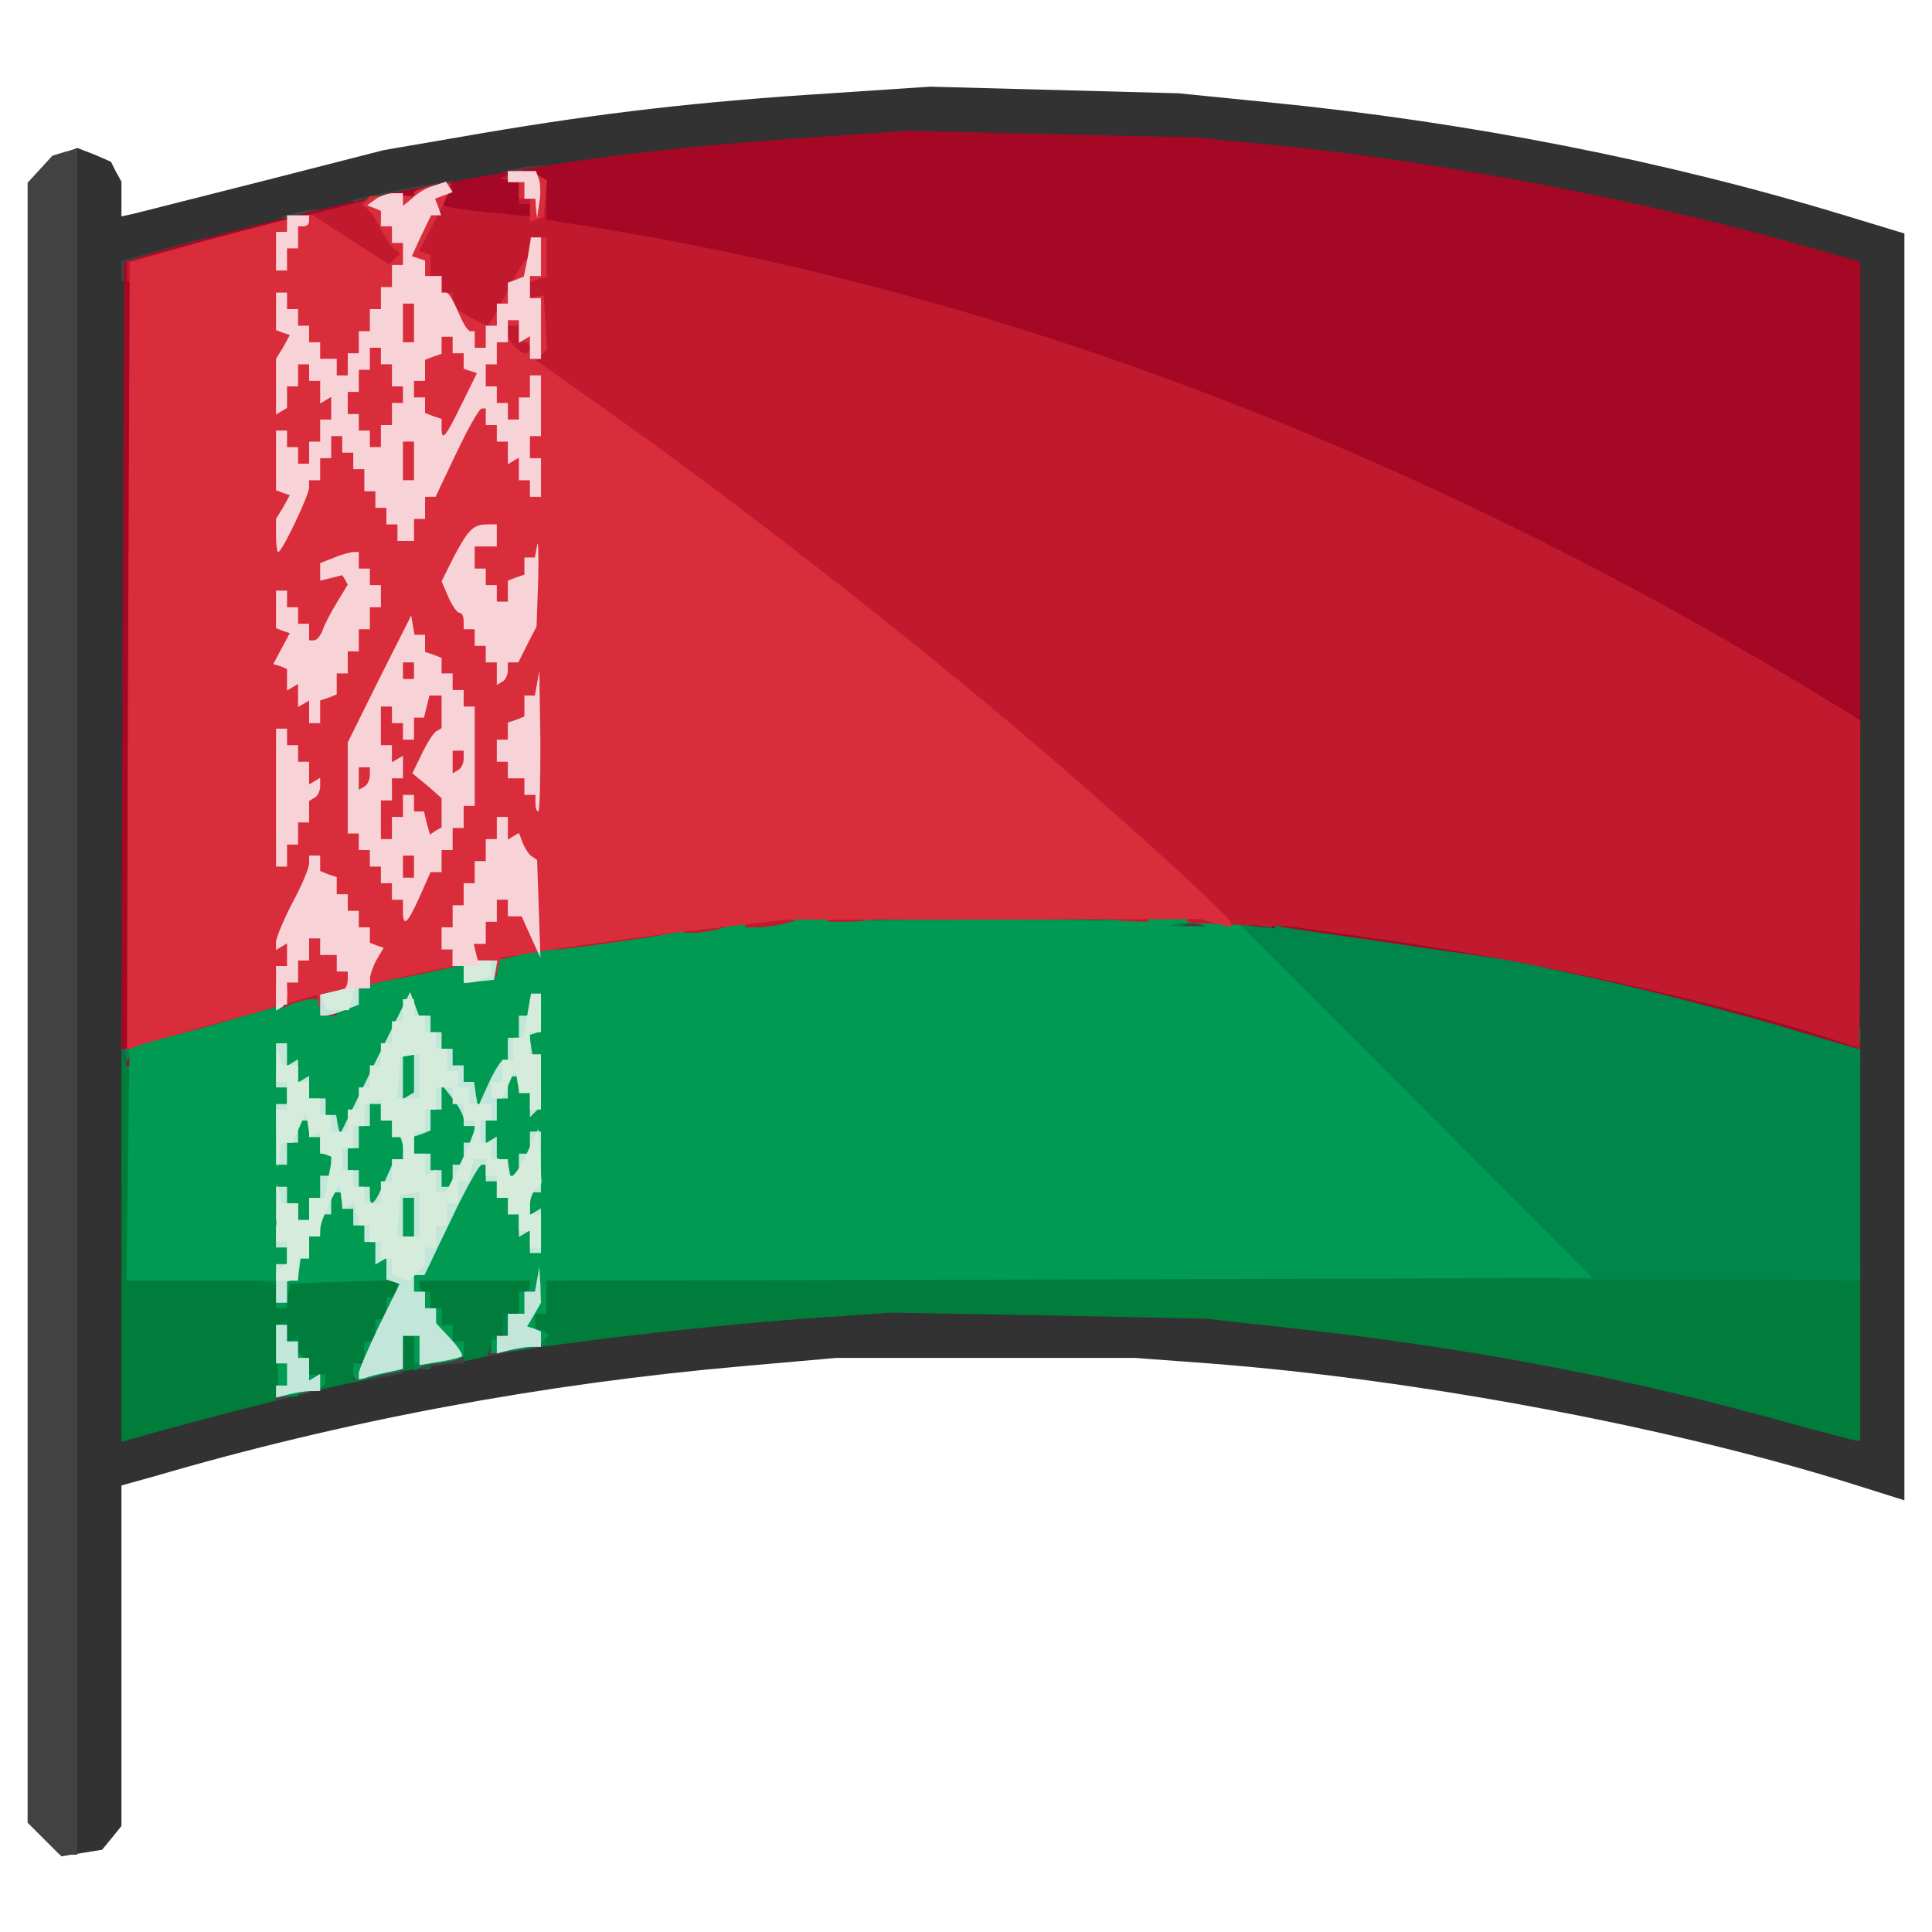 <?xml version="1.0" encoding="utf-8"?>
<!DOCTYPE svg PUBLIC "-//W3C//DTD SVG 1.0//EN" "http://www.w3.org/TR/2001/REC-SVG-20010904/DTD/svg10.dtd">
<svg version="1.0" xmlns="http://www.w3.org/2000/svg" width="32px" height="32px" viewBox="0 0 350 350" preserveAspectRatio="xMidYMid meet">
 <g fill="#323232">
  <path d="M11 182.1 l0 -154.2 1.5 -0.5 1.5 -0.6 3.1 1.2 3 1.3 0.9 1.8 1 1.8 0 3.2 0 3.1 2.3 -0.5 c1.2 -0.3 11.9 -3 23.7 -6 l21.5 -5.5 18 -3.1 c21.9 -3.7 39.2 -5.7 63 -7.2 l18 -1.2 22.5 0.6 22.5 0.6 16 1.6 c36.6 3.6 72.2 10.6 105.3 20.7 l10.2 3.1 0 114.7 0 114.8 -9.2 -2.9 c-32.7 -10.3 -78.8 -19 -116.7 -21.9 l-13.5 -1 -27 0 -27.1 0 -17 1.5 c-36.4 3.2 -72.3 9.9 -106.7 20 l-5.8 1.6 0 30.9 0 30.8 -1.7 2.1 -1.8 2.2 -3.7 0.6 -3.8 0.6 0 -154.2z m323 -28.4 l0 -103.3 -13.2 -3.7 c-28.4 -7.9 -62.6 -14.3 -91.8 -17.2 l-15.5 -1.6 -22.5 -0.6 -22.5 -0.6 -18.5 1.2 -18.5 1.2 -18.5 2.4 c-31.3 4.1 -51.7 8.4 -86.2 18.2 l-1.8 0.5 0 102.9 0 102.9 0.8 0 c0.4 0 7.7 -1.8 16.2 -4 33.4 -8.5 64.7 -13.6 100.5 -16.1 l17 -1.2 31 0.6 31 0.5 14.5 1.7 c31.2 3.4 64 9.6 87.5 16.4 5.5 1.6 10.1 2.9 10.3 3 0.1 0 0.2 -46.4 0.2 -103.2z"/>
 </g>
 <g fill="#007d3a">
  <path d="M22 224.6 l0 -36.6 2 0 2 0 0 20.5 0 20.5 155.5 0 155.5 0 0 16 0 16 -0.6 0 c-0.3 0 -7.2 -1.8 -15.2 -4 -28.2 -7.8 -56.2 -13 -88.2 -16.5 l-14.5 -1.6 -28.5 -0.6 -28.5 -0.5 -16 1.1 c-18.9 1.4 -47.3 4.7 -56.7 6.7 l-6.7 1.4 -1.5 -0.6 -1.5 -0.6 -0.4 -1.6 -0.5 -1.7 -0.1 2.8 -0.1 2.7 -1.7 0 c-1 0 -2.8 0.3 -4 0.6 l-2.1 0.6 -0.5 -1.9 -0.5 -1.8 -0.1 2 -0.1 2 -6.3 1.2 c-5 1 -26.7 6.5 -38.9 10 l-1.8 0.5 0 -36.6z"/>
  <path d="M325.5 190.9 c-19.7 -6.3 -58.5 -14.6 -83.7 -17.7 l-13.8 -1.7 0 -3.2 0 -3.3 2.9 0 c8.5 0 43.1 5.4 64.1 10.1 12.1 2.6 18.4 4.3 36.8 9.5 l5.2 1.5 0 3.5 0 3.4 -2.7 -0.1 c-1.6 0 -5.5 -0.9 -8.8 -2z"/>
  <path d="M29 187.5 l0 -3.5 3.5 0 3.5 0 0 -1 0 -1 3.5 0 3.5 0 0 3.5 0 3.5 -3.5 0 -3.5 0 0 1 0 1 -3.5 0 -3.5 0 0 -3.5z"/>
  <path d="M51 181.5 l0 -3.5 3.5 0 3.5 0 0 3.5 0 3.5 -3.5 0 -3.5 0 0 -3.5z"/>
  <path d="M64 178.5 l0 -3.5 3.5 0 3.5 0 0 3.5 0 3.5 -3.5 0 -3.5 0 0 -3.5z"/>
  <path d="M73 176.5 l0 -3.5 3.5 0 3.5 0 0 3.5 0 3.5 -3.5 0 -3.5 0 0 -3.5z"/>
  <path d="M102 171.5 l0 -3.5 3.5 0 3.5 0 0 3.5 0 3.5 -3.5 0 -3.5 0 0 -3.5z"/>
  <path d="M110 170.5 l0 -3.5 3.5 0 3.5 0 0 3.5 0 3.5 -3.5 0 -3.5 0 0 -3.5z"/>
  <path d="M118 169.5 l0 -3.5 3.5 0 3.5 0 0 3.5 0 3.5 -3.5 0 -3.5 0 0 -3.5z"/>
  <path d="M127 168.5 l0 -3.5 4 0 4 0 0 3.5 0 3.5 -4 0 -4 0 0 -3.5z"/>
  <path d="M139 167.5 l0 -3.5 4 0 4 0 0 3.5 0 3.5 -4 0 -4 0 0 -3.5z"/>
  <path d="M211 167.5 l0 -3.5 4 0 4 0 0 3.5 0 3.5 -4 0 -4 0 0 -3.5z"/>
  <path d="M157 166.5 l0 -3.5 5.5 0 5.5 0 0 3.5 0 3.5 -5.5 0 -5.5 0 0 -3.5z"/>
  <path d="M191 166.5 l0 -3.5 5 0 5 0 0 3.5 0 3.5 -5 0 -5 0 0 -3.5z"/>
 </g>
 <g fill="#424242">
  <path d="M7.9 333.1 l-2.9 -2.9 0 -148.6 0 -148.5 2.3 -2.5 2.2 -2.4 2.3 -0.7 2.2 -0.6 0 154.5 0 154.6 -1.6 0 -1.6 0 -2.9 -2.9z"/>
  <path d="M50.2 251.7 l0.3 -2.2 3.8 -0.3 3.7 -0.3 0 1.4 0 1.5 -4.1 1 -4 1 0.3 -2.1z"/>
  <path d="M64 248.6 l0 -1.4 3.1 -1.1 c1.8 -0.6 3.8 -1.1 4.5 -1.1 l1.4 0 0 1.9 0 1.9 -3.1 0.6 c-1.7 0.3 -3.8 0.6 -4.5 0.6 l-1.4 0 0 -1.4z"/>
  <path d="M75 246.3 l0 -2 3.1 -0.7 c1.7 -0.3 3.8 -0.6 4.5 -0.6 l1.4 0 0 2 0 2 -1.4 0 c-0.7 0 -2.8 0.3 -4.5 0.6 l-3.1 0.7 0 -2z"/>
  <path d="M88.8 244.1 c0.8 -2.4 2.3 -3.1 6.5 -3.1 l3.7 0 0 1.5 0 1.4 -3.7 0.6 c-2.1 0.3 -4.6 0.8 -5.5 0.9 l-1.7 0.4 0.7 -1.7z"/>
  <path d="M22.6 191.8 c-0.3 -1.3 -0.6 -3.1 -0.6 -4 l0 -1.8 3.5 0 3.5 0 0 3.4 0 3.4 -2.2 0.6 c-3.4 0.9 -3.5 0.8 -4.2 -1.6z"/>
  <path d="M325 190 l0 -1 -3.5 0 -3.5 0 0 -1 0 -1 -3.5 0 -3.5 0 0 -3.5 0 -3.5 3.5 0 3.5 0 0 1 0 1 3.5 0 3.5 0 0 1 0 1 3.5 0 3.5 0 0 1.9 0 1.9 -1.2 0.5 -1.3 0.5 1.3 0.1 1.2 0.1 0 1 0 1 -3.5 0 -3.5 0 0 -1z"/>
  <path d="M32.2 186.5 l-0.1 -3.5 3.4 0 3.5 0 0 3.5 0 3.5 -3.3 0 -3.4 0 -0.1 -3.5z"/>
  <path d="M43 183.5 l0 -3.5 3.5 0 3.5 0 0 3.5 0 3.5 -3.5 0 -3.5 0 0 -3.5z"/>
  <path d="M293.3 182.3 l-2.3 -0.4 0 -3.5 0 -3.4 2.4 0 c1.3 0 3.7 0.3 5.4 0.6 l3.1 0.6 -0.1 3.4 -0.1 3.4 -3.1 -0.1 c-1.7 -0.1 -4.1 -0.4 -5.3 -0.6z"/>
  <path d="M68 177.5 l0 -3.5 3.5 0 3.5 0 0 3.5 0 3.5 -3.5 0 -3.5 0 0 -3.5z"/>
  <path d="M274.3 178.2 l-8.3 -1.6 0 -3.3 0 -3.3 2.2 0 c1.2 0 6.4 0.7 11.5 1.7 l9.2 1.6 -0.1 3.4 -0.1 3.3 -3.1 -0.1 c-1.7 -0.1 -6.8 -0.9 -11.3 -1.7z"/>
  <path d="M89 173.5 l0 -3.5 3.5 0 3.5 0 0 3.5 0 3.5 -3.5 0 -3.5 0 0 -3.5z"/>
  <path d="M247.3 173.7 l-7.3 -1 0 -1.3 0 -1.3 1.8 -0.4 1.7 -0.5 -1.7 -0.1 -1.8 -0.1 0 -1.5 0 -1.5 1.6 0 c0.9 0 5.7 0.5 10.5 1.2 l8.9 1.2 0 3.3 0 3.3 -3.2 -0.1 c-1.8 -0.1 -6.6 -0.6 -10.5 -1.2z"/>
  <path d="M109 170.5 l0 -3.5 3.5 0 3.5 0 0 3.5 0 3.5 -3.5 0 -3.5 0 0 -3.5z"/>
  <path d="M117 169.5 l0 -3.5 3.5 0 3.5 0 0 3.5 0 3.5 -3.5 0 -3.5 0 0 -3.5z"/>
  <path d="M126 168.5 l0 -3.5 3.5 0 3.5 0 0 3.5 0 3.5 -3.5 0 -3.5 0 0 -3.5z"/>
  <path d="M231 170.6 l0 -1.5 1.8 -0.4 1.7 -0.5 -1.7 -0.1 -1.8 -0.1 0 -1.5 0 -1.5 3.5 0 3.5 0 0 3.5 0 3.5 -3.5 0 -3.5 0 0 -1.4z"/>
  <path d="M138 167.5 l0 -3.5 3.5 0 3.5 0 0 3.5 0 3.5 -3.5 0 -3.5 0 0 -3.5z"/>
  <path d="M213 167.5 l0 -3.5 7.5 0 7.5 0 0 3.5 0 3.5 -7.5 0 -7.5 0 0 -3.5z"/>
  <path d="M155 166.5 l0 -3.5 4 0 4 0 0 1.4 0 1.5 -1.7 0.4 -1.8 0.5 1.8 0.1 1.7 0.1 0 1.5 0 1.5 -4 0 -4 0 0 -3.5z"/>
  <path d="M195 168.6 l0 -1.5 1.8 -0.4 1.7 -0.5 -1.7 -0.1 -1.8 -0.1 0 -1.5 0 -1.5 4.5 0 4.5 0 0 3.5 0 3.5 -4.5 0 -4.5 0 0 -1.4z"/>
  <path d="M22 49.2 l0 -1.9 7.4 -2.1 c4.1 -1.2 7.9 -2.2 8.5 -2.2 l1.1 0 0 2 0 2 -3.5 0 -3.5 0 0 1 0 1 -3 0 -3 0 0 1 0 1 -2 0 -2 0 0 -1.8z"/>
  <path d="M51 40.6 l0 -1.4 2.3 -0.6 c1.2 -0.3 3 -0.6 4 -0.6 l1.7 0 0 2 0 2 -4 0 -4 0 0 -1.4z"/>
  <path d="M64 37.6 l0 -1.4 5 -1.1 c2.7 -0.6 6.8 -1.4 9 -1.7 l4 -0.7 0 1.9 0 1.9 -6.5 1.3 c-3.5 0.6 -7.6 1.2 -9 1.2 l-2.5 0 0 -1.4z"/>
  <path d="M91 32.6 l0 -1.4 2.3 -0.6 c1.2 -0.3 3.2 -0.6 4.5 -0.6 l2.2 0 0 2 0 2 -4.5 0 -4.5 0 0 -1.4z"/>
 </g>
 <g fill="#00854a">
  <path d="M50.3 250 l0.2 -3 1.8 0 1.7 0 0 3 0 3 -2 0 -1.9 0 0.2 -3z"/>
  <path d="M68 247.2 l0 -2 2.6 -0.5 2.5 -0.4 -0.3 2.1 -0.3 2.1 -2.2 0.3 -2.3 0.3 0 -1.9z"/>
  <path d="M75 246.1 l0 -2.1 2.5 0 2.5 0 0 1.5 0 1.5 -0.9 0 c-0.5 0 -1.6 0.3 -2.5 0.6 l-1.6 0.6 0 -2.1z"/>
  <path d="M50 243.1 l0 -3 1 -0.6 1 -0.6 0 2.1 0 2.1 1 -0.6 1 -0.6 0 2 0 2.1 -2 0 -2 0 0 -2.9z"/>
  <path d="M89 243.5 l0 -1.5 1 0 1 0 0 -2 0 -2 1.4 0 1.5 0 0.4 -1.7 0.5 -1.8 0.1 2.7 0.1 2.7 2 0.6 2 0.6 0 1.3 0 1.3 -3.7 0.7 c-2.1 0.3 -4.4 0.6 -5 0.6 l-1.3 0 0 -1.5z"/>
  <path d="M50 234.9 l0 -2.1 -2 -0.5 -2 -0.5 0 -1.4 0 -1.4 5.5 0 5.5 0 0 1.4 0 1.4 -2.5 0.6 -2.5 0.6 0 2 0 2 -1 0 -1 0 0 -2.1z"/>
  <path d="M252.3 201.3 l-30.3 -30.5 0 -2.9 0 -2.9 4.5 0 c6.3 0 32.5 3.5 49 6.5 16.8 3.1 30.5 6.3 48.3 11.2 l13.2 3.7 0 22.8 0 22.8 -27.2 -0.1 -27.3 -0.1 -30.2 -30.5z"/>
  <path d="M22.6 190.8 l-0.6 -3.2 0.9 -0.9 0.9 -0.9 4.6 -0.5 4.6 -0.6 0 -0.8 0 -0.9 3.4 0 3.4 0 0.4 -1 0.3 -1 5.3 -0.7 5.2 -0.6 0 3.5 0 3.6 -3.1 0.6 c-1.7 0.3 -4.2 0.6 -5.5 0.6 l-2.4 0 0 1 0 1 -3.5 0 -3.5 0 0 0.8 0 0.9 -3.9 1.1 c-2.1 0.7 -4.3 1.2 -4.8 1.2 l-1 0 -0.7 -3.2z"/>
  <path d="M69 177.7 l0 -3.3 5.8 -1.2 c3.2 -0.7 6.8 -1.2 8 -1.2 l2.2 0 0 3.4 0 3.3 -5.7 1.2 c-3.1 0.6 -6.7 1.1 -8 1.1 l-2.3 0 0 -3.3z"/>
  <path d="M90 173.7 l0 -3.4 8.3 -1.1 c4.5 -0.7 9 -1.2 10 -1.2 l1.7 0 0 3.3 0 3.4 -8.2 1.1 c-4.6 0.7 -9.1 1.2 -10 1.2 l-1.8 0 0 -3.3z"/>
  <path d="M111 170.5 l0 -3.5 3.5 0 3.5 0 0 3.5 0 3.5 -3.5 0 -3.5 0 0 -3.5z"/>
  <path d="M119 169.5 l0 -3.5 3.5 0 3.5 0 0 3.5 0 3.5 -3.5 0 -3.5 0 0 -3.5z"/>
  <path d="M129 170.6 l0 -1.5 1.8 -0.4 1.7 -0.5 -1.7 -0.1 -1.8 -0.1 0 -1.5 0 -1.5 3.5 0 3.5 0 0 3.5 0 3.5 -3.5 0 -3.5 0 0 -1.4z"/>
  <path d="M141 169.6 l0 -1.5 1.8 -0.4 1.7 -0.5 -1.7 -0.1 -1.8 -0.1 0 -1.5 0 -1.5 4 0 4 0 0 3.5 0 3.5 -4 0 -4 0 0 -1.4z"/>
  <path d="M209 167.5 l0 -3.5 4 0 4 0 0 1.4 0 1.5 -1.7 0.4 -1.8 0.5 1.8 0.1 1.7 0.1 0 1.5 0 1.5 -4 0 -4 0 0 -3.5z"/>
  <path d="M162 168.6 l0 -1.5 1.8 -0.4 1.7 -0.5 -1.7 -0.1 -1.8 -0.1 0 -1.5 0 -1.5 7.5 0 7.5 0 0 3.5 0 3.5 -7.5 0 -7.5 0 0 -1.4z"/>
  <path d="M182 166.5 l0 -3.5 7.5 0 7.5 0 0 1.4 0 1.5 -1.7 0.4 -1.8 0.5 1.8 0.1 1.7 0.1 0 1.5 0 1.5 -7.5 0 -7.5 0 0 -3.5z"/>
 </g>
 <g fill="#a40824">
  <path d="M23.4 191.5 l0.5 -1.5 -0.9 0 -1 0 0.2 -71.2 0.3 -71.3 4 -1.3 c6.2 -2.1 38.6 -10.2 40.6 -10.2 l1.9 0 0 1.8 0 1.9 -5.7 1.2 c-3.2 0.6 -12.9 3.1 -21.5 5.4 l-15.8 4.1 -0.1 69.6 c-0.1 38.2 -0.1 70.3 0 71.3 l0.2 1.7 -1.6 0 -1.7 0 0.6 -1.5z"/>
  <path d="M320.9 185.4 c-8.1 -2.3 -21.8 -5.9 -30.5 -7.8 l-15.9 -3.5 -18 -2.6 c-9.9 -1.5 -19.5 -2.8 -21.2 -3.1 l-3.3 -0.5 0 -1.4 0 -1.5 3.3 0 c4.9 0 35.7 4.6 49.7 7.5 11.3 2.3 35.6 8.4 47 11.7 l4.5 1.4 0.3 2.2 0.3 2.2 -0.8 -0.1 c-0.4 -0.1 -7.4 -2.1 -15.4 -4.5z"/>
  <path d="M222 167.5 l0 -3.5 4.5 0 4.5 0 0 2.1 0 2.1 -3.5 -0.4 -3.4 -0.4 1.6 1.8 1.6 1.8 -2.6 0 -2.7 0 0 -3.5z"/>
  <path d="M327.5 129.6 c-23.4 -15.4 -65.8 -36.9 -98.6 -50.2 -46.1 -18.6 -101.9 -33.5 -140.4 -37.5 l-9 -1 -1.7 -0.9 -1.8 -1 -3 0 -3 0 0 -2 c0 -1.1 0.2 -2 0.4 -2 0.3 0 5.1 -0.9 10.8 -1.9 23.9 -4.5 40.6 -6.5 65.8 -8.2 l17.5 -1.2 26 0.6 26 0.6 15.5 1.5 c29.4 3 63.5 9.5 91.8 17.3 l13.2 3.7 0 42.8 0 42.8 -2.2 -0.1 -2.3 0 -5 -3.3z"/>
 </g>
 <g fill="#009a52">
  <path d="M50.3 248.6 l-0.1 -4.6 1.4 0 c1.8 0 4.4 2.4 4.4 3.9 l0 1.1 1.5 0 1.5 0 0 0.9 c0 1.3 -0.9 1.8 -5 2.6 l-3.5 0.6 -0.2 -4.5z"/>
  <path d="M64 248.5 l0 -1.5 1 0 1 0 0 -2 0 -2 1 0 1 0 0 -2 0 -2 1 0 1 0 0 -2 0 -2 1 0 1 0 0 -1.5 0 -1.6 -9.7 0.3 -9.8 0.3 -0.3 2.3 -0.3 2.2 -1 0 -0.9 0 0 -2.5 0 -2.5 -13.5 0 -13.6 0 0.3 -22.7 0.3 -22.8 14.5 -4.2 14.5 -4.2 4.8 0.2 4.7 0.2 0 -1.2 0 -1.1 4.8 -1 c2.6 -0.6 7.6 -1.6 11.2 -2.2 3.6 -0.7 9.4 -1.8 13 -2.5 3.6 -0.8 8.8 -1.6 11.5 -1.9 2.8 -0.3 10.9 -1.3 18 -2.1 l13 -1.5 23 -1 23 -0.9 24 1 24 1 1.5 1.5 1.5 1.4 -3.3 -0.6 -3.3 -0.7 32.3 32.4 32.3 32.4 -94.7 0.3 -94.8 0.2 0 3 0 3 -1 0 -1 0 0 1.4 0 1.4 1.3 0.5 1.2 0.5 -1 1 -1 1 -4.2 0.7 -4.3 0.7 0 -1.1 0 -1.2 1.5 -0.5 1.5 -0.6 0 -1.9 0 -1.9 1 0 1 0 0 -2 0 -2 1 0 c0.6 0 1 -0.4 1 -1 l0 -1 -10 0 -10 0 0 1 c0 0.6 0.5 1 1 1 l1 0 0 1.5 0 1.5 1 0 1 0 0 1.5 0 1.5 1 0 1 0 0 1.5 0 1.5 1 0 1 0 0 1.4 0 1.4 -1.6 0.6 c-0.9 0.3 -2.9 0.6 -4.5 0.6 l-2.9 0 0 -2.5 0 -2.5 -1 0 -1 0 -0.1 3.3 -0.2 3.2 -0.4 -2.7 -0.4 -2.8 -1 0 -0.9 0 0 2.9 0 2.9 -2.2 0.6 c-3.4 0.9 -3.8 0.8 -3.8 -0.9z m152.8 -81.2 c-1 -0.2 -2.6 -0.2 -3.5 0 l-1.8 0.5 3.5 0 3.5 0 -1.7 -0.5z m-46.5 -1 c-2.4 -0.2 -6.2 -0.2 -8.5 0 l-4.3 0.4 8.5 0 8.5 0 -4.2 -0.4z m27 0 c-2.4 -0.2 -6.2 -0.2 -8.5 0 l-4.3 0.4 8.5 0 8.5 0 -4.2 -0.4z"/>
 </g>
 <g fill="#c1192e">
  <path d="M330.5 187.8 c-20.1 -6.5 -54.5 -14.1 -81.5 -17.8 l-15.5 -2.2 -8 -0.2 c-4.4 -0.2 -8.5 -0.4 -9.2 -0.4 l-1.2 -0.2 -0.3 -1.3 c-0.6 -2.4 -32.6 -30.4 -58.8 -51.3 -15 -12 -36.6 -28.3 -51 -38.4 -5.8 -4.1 -10.7 -7.7 -11 -8 -0.3 -0.4 -1.3 -1 -2.3 -1.3 l-1.9 -0.7 -0.5 -2 -0.5 -2 -2 0 -2 0 -2.9 -1.7 -2.9 -1.7 0 -1.3 0 -1.3 -1 0 -1 0 0 -1.5 0 -1.5 -1 0 -1 0 0 -1.3 0 -1.3 -3.4 0.4 -3.5 0.4 -7 -4.3 -7.1 -4.4 0 -1.6 0 -1.5 7.3 -1.8 c3.9 -1 7.8 -2 8.5 -2.3 l1.2 -0.5 0 1.4 c0 0.7 0.7 2.1 1.4 3.1 l1.4 1.9 1.7 -3.6 1.7 -3.6 2.5 0 2.5 0 -1.1 1.4 -1.2 1.4 0.8 0.5 c0.4 0.3 4.1 0.8 8 1.2 l7.3 0.7 0 -1.1 0 -1.1 -1 0 -1 0 0 -1.9 0 -2 -1.8 -0.4 -1.7 -0.4 1.9 -0.8 2 -0.9 0.4 1.2 0.4 1.2 1.9 0 1.9 0 0 3.4 0 3.4 4.3 0.7 c76.8 11.8 154.4 41.3 229 87.1 l4.7 2.9 0 29.7 c0 16.4 -0.1 29.8 -0.2 29.7 -0.2 -0.1 -3 -1 -6.3 -2.1z"/>
  <path d="M25 187.1 l0 -1.9 2.3 -0.6 c1.2 -0.3 3.4 -0.6 5 -0.6 l2.7 0 0 -0.8 0 -0.8 4.5 -1.2 c2.5 -0.7 5.6 -1.2 7 -1.2 l2.5 0 0 1.3 0 1.4 -11.2 3.2 c-6.2 1.7 -11.6 3.1 -12 3.1 l-0.8 0 0 -1.9z"/>
  <path d="M58 182.5 l0 -1.5 -1.4 0 c-0.8 0 -2.6 0.4 -4 1 l-2.6 1 0 -2.4 0 -2.3 3.1 -0.7 c1.7 -0.3 4.2 -0.6 5.5 -0.6 l2.4 0 0 3.5 0 3.5 -1.5 0 -1.5 0 0 -1.5z"/>
  <path d="M67 176.3 l0 -2 6.4 -1.1 c3.5 -0.7 7.3 -1.2 8.5 -1.2 l2.1 0 0 1.4 0 1.4 -4.7 1 c-2.7 0.6 -6.5 1.4 -8.5 1.7 l-3.8 0.7 0 -1.9z"/>
  <path d="M88 173.5 l0 -3.5 3.5 0 3.5 0 0 1.4 0 1.4 -2.5 0.6 -2.5 0.6 0 1.5 0 1.5 -1 0 -1 0 0 -3.5z"/>
  <path d="M100 170.2 l0 -1.9 9.4 -1.1 c5.2 -0.7 10.4 -1.2 11.5 -1.2 l2.1 0 0 1.5 0 1.4 -3.2 0.5 c-6.5 1.1 -17.7 2.6 -18.7 2.6 l-1.1 0 0 -1.8z"/>
  <path d="M124 167 l0 -2 4 0 4 0 0 1.4 0 1.4 -2.2 0.6 c-1.3 0.3 -3.1 0.6 -4 0.6 l-1.8 0 0 -2z"/>
  <path d="M135 166 l0 -2 4.5 0 4.5 0 0 1.4 0 1.4 -2.2 0.6 c-1.3 0.3 -3.3 0.6 -4.5 0.6 l-2.3 0 0 -2z"/>
  <path d="M150 165 l0 -2 5.5 0 5.5 0 0 1.4 0 1.4 -2.2 0.6 c-1.3 0.3 -3.8 0.6 -5.5 0.6 l-3.3 0 0 -2z"/>
  <path d="M199.8 166.3 l-1.8 -0.4 0 -1.5 0 -1.4 5 0 5 0 0 2 0 2 -3.2 -0.1 c-1.8 -0.1 -4.1 -0.3 -5 -0.6z"/>
  <path d="M23 49.2 l0 -1.8 11.8 -3.2 c6.5 -1.8 12.3 -3.2 13 -3.2 l1.2 0 0 1.8 0 1.9 -5.1 1.1 c-2.8 0.7 -6.1 1.2 -7.5 1.2 l-2.4 0 0 1 0 1 -3.5 0 -3.5 0 0 1 0 1 -2 0 -2 0 0 -1.8z"/>
 </g>
 <g fill="#d92d3c">
  <path d="M23.2 118.9 l0.3 -71.4 13.5 -3.8 c7.4 -2 14.9 -4 16.5 -4.3 l3 -0.5 7 4.5 7 4.5 1 -1 1 -1 -1 -0.7 c-0.6 -0.4 -1.7 -2 -2.5 -3.7 -0.8 -1.6 -1.9 -3.3 -2.5 -3.7 l-0.9 -0.7 0.7 -0.8 0.8 -0.8 4 0 3.9 0 0 -0.6 c0 -0.7 6.1 -2.1 6.7 -1.6 0.2 0.2 -1 3.1 -2.7 6.3 l-3.1 5.9 1 0.3 1.1 0.4 0 1.9 0 1.9 1 0 1 0 0 1.5 0 1.5 1 0 1 0 0 1.3 0 1.3 2.9 1.7 c1.6 0.9 3.1 1.7 3.4 1.7 0.3 0 1.8 -2.6 3.3 -5.7 1.6 -3.2 3.2 -5.9 3.6 -6.1 0.4 -0.2 0.8 -1.2 0.8 -2.3 l0 -1.9 1.5 0 1.5 0 0 3.5 0 3.6 -1.5 0.5 -1.5 0.6 0 1.4 0 1.4 1.3 -0.3 1.2 -0.2 0.3 4.9 0.3 4.9 -1 1 -1 1 12.2 8.6 c24.3 17.2 54.7 40.9 77.7 60.5 17.2 14.7 36 31.8 36 32.8 l0 0.8 -2.7 -0.7 -2.8 -0.8 -37.5 0.1 -37.5 0 -14.5 1.7 c-8 0.9 -19.6 2.5 -25.9 3.4 l-11.4 1.8 -0.4 1.6 -0.5 1.7 -2.9 0.4 -2.9 0.5 0 -1.4 0 -1.3 -0.9 0 c-1.5 0 -14.4 2.8 -16.3 3.5 l-1.8 0.7 0 1.3 c0 1.6 -0.6 2 -4.2 2.9 l-2.7 0.6 -0.3 -1.9 -0.3 -1.9 -4.5 1.3 c-2.5 0.8 -9.5 2.7 -15.6 4.4 -6.1 1.7 -11.9 3.3 -12.8 3.7 l-1.6 0.6 0.2 -71.3z m36.8 47.5 c0 -0.3 -0.6 -1.2 -1.4 -1.9 l-1.4 -1.4 -0.5 1.9 -0.5 2 1.9 0 c1 0 1.9 -0.3 1.9 -0.6z m34 -7.4 c0 -0.5 -0.4 -1 -0.9 -1 l-1 0 -0.4 -1.7 -0.5 -1.8 -0.1 2.2 -0.1 2.1 -1.2 0.5 -1.3 0.5 2.8 0.1 2.7 0.1 0 -1z m-36 -38 l0 -2 -1.5 0 c-1.8 0 -1.9 0.6 -0.2 2.5 1.6 1.9 1.7 1.8 1.7 -0.5z m33.3 -8.8 c-0.8 -0.2 -1.7 -0.1 -2 0.1 l-0.5 0.6 1.3 1.4 1.4 1.5 0.6 -1.7 0.6 -1.6 -1.4 -0.3z m4.7 -49.2 c0 -0.5 -0.4 -1 -1 -1 l-1 0 0 -1.5 0 -1.5 -1 0 -1 0 0 1.3 c0 1.4 2 3.7 3.2 3.7 0.4 0 0.8 -0.4 0.8 -1z m-16 -7.5 l0 -2.5 -1 0 -1 0 0 2.5 0 2.5 1 0 1 0 0 -2.5z"/>
  <path d="M96 38.1 l0 -2.1 -1 0 -1 0 0 -1.5 0 -1.5 -1 0 c-0.5 0 -1 -0.4 -1 -1 l0 -1 2.3 0 c1.2 0 2.8 0.4 3.5 0.9 l1.3 0.8 -0.3 3.3 -0.3 3.3 -1.2 0.5 -1.3 0.4 0 -2.1z"/>
 </g>
 <g fill="#c2e6d9">
  <path d="M50 252.1 l0 -1.1 1 0 1 0 0 -2 0 -2 -1 0 -1 0 0 -3.5 0 -3.5 1 0 1 0 0 1.5 0 1.5 1 0 1 0 0 1.5 0 1.5 1 0 1 0 0 2.1 0 2 1 -0.6 1 -0.6 0 1.5 0 1.6 -1.7 0 c-1 0 -2.8 0.3 -4 0.6 l-2.3 0.6 0 -1.1z"/>
  <path d="M65 248.8 c0 -0.6 1.7 -4.5 3.7 -8.7 l3.7 -7.5 -1.2 -0.4 -1.2 -0.4 0 -1.9 0 -2 -1 0.6 -1 0.6 0 -2 0 -2.1 -1 0 -1 0 0 -1.5 0 -1.5 -1 0 -1 0 0 -1.5 0 -1.5 -1 0 -1 0 0 -1.5 0 -1.5 -1 0 -1 0 0 2 0 2 -1 0 -1 0 0 1.5 0 1.5 -1 0 -1 0 0 -3 0 -3 1 0 1 0 0 -2 0 -2 1 0 1 0 0 -2 0 -2 -1 0 -1 0 0 -1.5 0 -1.5 -1 0 -1 0 0 -1.5 0 -1.5 -1 0 -1 0 0 2 0 2 -1 0 -1 0 0 2 0 2 -1 0 -1 0 0 -5.5 0 -5.5 1 0 1 0 0 -1.5 0 -1.5 -1 0 -1 0 0 -4 0 -4 1 0 1 0 0 2.1 0 2 1 -0.6 1 -0.6 0 2.1 0 2.1 1 -0.6 1 -0.6 0 2 0 2.1 1.5 0 1.5 0 0 1.5 0 1.5 0.9 0 1 0 0.3 1.8 0.4 1.7 6.3 -12.9 6.4 -12.9 0.8 2.1 0.8 2.2 1.1 0 1 0 0 1.5 0 1.5 1 0 1 0 0 1.5 0 1.5 1 0 1 0 0 1.5 0 1.5 1 0 1 0 0 1.5 0 1.5 0.9 0 1 0 0.3 2.3 0.4 2.2 1.9 -4.2 c1.1 -2.4 2.3 -4.3 2.7 -4.3 l0.8 0 0 -2 0 -2 1 0 1 0 0 -2 0 -2 1 0 1 0 0 -1.5 0 -1.5 1 0 1 0 0 2.9 0 2.9 -1.1 0.4 -1 0.3 1 6.5 1.1 6.4 -1 1 -1 1 0 -2.2 0 -2.2 -1 0 -1 0 0 -1.5 0 -1.5 -1 0 -1 0 0 2 0 2 -1 0 -1 0 0 2 0 2 -1 0 -1 0 0 2.1 0 2 1 -0.6 1 -0.6 0 2 0 1.9 1 0.4 1 0.3 0.6 3.3 0.7 3.2 -1.7 0 -1.6 0 0 -1.5 0 -1.5 -1 0 -1 0 0 -1.5 0 -1.5 -0.7 0 c-0.5 0 -3 4.5 -5.6 10 l-4.8 10 -1 0 -0.9 0 0 1.5 0 1.5 1 0 1 0 0 1.5 0 1.5 1 0 1 0 0 1.4 0 1.3 2.6 2.8 c1.4 1.5 2.3 2.9 2.1 3.2 -0.3 0.2 -2.1 0.7 -4.1 1 l-3.6 0.6 0 -2.7 0 -2.6 -1.5 0 -1.5 0 0 3 0 3 -2.7 0.6 c-1.6 0.3 -3.4 0.7 -4 1 l-1.3 0.3 0 -1.1z m10 -28.3 l0 -3.5 -1 0 -1 0 0 3.5 0 3.5 1 0 1 0 0 -3.5z m-5.3 -6.5 l1.8 -4 1.1 0 1.2 0 -1.1 -3.5 -1 -3.5 -1.4 0 -1.3 0 0 -1.5 0 -1.5 -1 0 -1 0 0 2 0 2 -1 0 -1 0 0 2 0 2 -1 0 -1 0 0 2 0 2 1 0 1 0 0 1.5 0 1.5 1 0 1 0 0 1.5 c0 2.5 0.9 1.7 2.7 -2.5z m12.3 -1 l0 -2 1 0 1 0 0 -2 0 -2 1 0 1 0 0 -1.5 0 -1.5 -1 0 -1 0 0 -1.2 c0 -0.7 -0.9 -2.4 -2 -3.8 l-2 -2.5 0 2.3 0 2.2 -1 0 -1 0 0 1.9 0 1.9 -1.5 0.6 -1.5 0.5 0 1.6 0 1.5 1.5 0 1.5 0 0 1.5 0 1.5 1 0 1 0 0 1.5 0 1.5 1 0 1 0 0 -2z m-7 -18.6 l0 -3.4 -1 0 -1 0 0 4.1 0 4 1 -0.6 1 -0.6 0 -3.5z"/>
  <path d="M90 243.6 l0 -1.6 1 0 1 0 0 -2 0 -2 1.5 0 1.5 0 0 -2 0 -2 0.9 0 1 0 0.4 -2.2 0.4 -2.3 0.2 3.3 0.1 3.2 -1.2 2.1 -1.3 2.2 1.3 0.4 1.2 0.5 0 1.4 0 1.4 -1.7 0 c-1 0 -2.8 0.3 -4 0.6 l-2.3 0.6 0 -1.6z"/>
  <path d="M50 232.5 l0 -3.5 1 0 1 0 0 -1.5 0 -1.5 -1 0 -1 0 0 -2 0 -2 2.6 0 2.7 0 -0.7 4.8 -0.6 4.7 -1 0.3 -1 0.4 0 1.9 0 1.9 -1 0 -1 0 0 -3.5z"/>
  <path d="M96 224.9 l0 -2 -1 0.6 -1 0.6 0 -7.5 0 -7.6 1 0 1 0 0 -2 0 -2 1 0 1 0 0 5.5 0 5.5 -1 0 -1 0 0 2.1 0 2 1 -0.6 1 -0.6 0 4 0 4.1 -1 0 -1 0 0 -2.1z"/>
  <path d="M50 218 l0 -3 1 0 1 0 0 1.5 0 1.5 1 0 1 0 0 1.5 0 1.5 -2 0 -2 0 0 -3z"/>
  <path d="M58 182.1 l0 -1.9 2.5 -0.6 2.5 -0.6 0 -1.5 0 -1.5 2 0 2 0 0 1.5 0 1.5 -1 0 -1 0 0 1.5 0 1.5 -2.6 1 c-1.4 0.6 -3 1 -3.5 1 l-0.9 0 0 -1.9z"/>
  <path d="M84 176.1 l0 -2.1 3.1 0 3 0 -0.3 1.8 -0.3 1.7 -2.8 0.3 -2.7 0.3 0 -2z"/>
 </g>
 <g fill="#d5ecdd">
  <path d="M50 231.1 c0 -0.6 0.5 -1.3 1 -1.6 l1 -0.6 0 -2 0 -1.9 -1 0 -1 0 0.1 -5.2 0.1 -5.3 0.5 1.8 0.4 1.7 1.5 0 1.4 0 0 1.5 0 1.5 1 0 1 0 0 -2 0 -2 1.4 0 1.4 0 0.7 -3.7 0.7 -3.7 -1.1 -0.4 -1.1 -0.4 0 -1.9 0 -2 -0.9 0.6 -1 0.5 -0.3 -2.2 -0.4 -2.3 -1.2 2.8 -1.2 2.7 -0.9 0 -1 0 -0.4 2.3 -0.4 2.2 -0.2 -5.2 -0.1 -5.3 1 0 1 0 0 -2.5 0 -2.5 -1 0 -1 0 0.1 -3.2 0.1 -3.3 0.5 1.8 0.4 1.7 1.5 0 1.4 0 0 1.5 0 1.5 1 0 1 0 0 1.5 0 1.5 1 0 1 0 0 1.5 0 1.5 1 0 1 0 0 1.5 0 1.5 1.5 0 1.5 0 0 -2 0 -2 1 0 1 0 0 -2 0 -2 1 0 1 0 0 -2 0 -2 1 0 1 0 0 -2 0 -2 1 0 1 0 0 -2 0 -2 1 0 1 0 0 -2 0 -2 1 0 1 0 0 1.5 0 1.5 1 0 1 0 0 1.5 0 1.5 1 0 1 0 0 1.5 0 1.5 1 0 1 0 0 2 0 2 1 0 1 0 0 1.5 0 1.5 1 0 1 0 0 1.5 0 1.5 2 0 2 0 0 1.5 0 1.5 -1 0 -1 0 0 2 0 2 1 0 1 0 0 1.5 0 1.5 1.5 0 1.5 0 0 1.5 0 1.5 0.8 0 c0.4 0 1.6 -1.9 2.7 -4.2 l2 -4.3 0.3 4.9 0.3 4.9 -1 1 c-0.6 0.6 -1.1 1.9 -1.1 2.9 l0 1.8 1 0 1 0 0 3 0 3 -1 0 -1 0 0 -1.5 0 -1.5 -1 0 -1 0 0 -1.5 0 -1.5 -1 0 -1 0 0 -1.5 0 -1.5 -1 0 -1 0 0 -2 0 -2 -1 0 -1 0 0 -1.5 0 -1.5 -1.1 0 -1.1 0 -0.5 2 -0.5 2 -0.9 0 -0.9 0 0 2 0 2 -1 0 -1 0 0 2 0 2 -1 0 -1 0 0 2 0 2 -1 0 -1 0 0 1.6 0 1.5 -1.4 1.5 -1.5 1.4 -1.5 -0.6 -1.6 -0.6 0 -1.4 0 -1.4 -1 0 -1 0 0 -1.5 0 -1.5 -1 0 -1 0 0 -1.5 0 -1.5 -0.9 0 -0.9 0 -0.5 -2.1 -0.6 -2.1 -1 0.6 -1 0.6 -0.3 -2.2 -0.3 -2.3 -1.8 3.4 c-0.9 1.9 -1.7 4 -1.7 4.8 l0 1.3 -1 0 -1 0 0 2 0 2 -1 0 -1 0 0 2 0 2 -2 0 -2 0 0 -0.9z m26 -11.2 l0 -4 -1.7 0.3 -1.8 0.3 -0.3 3.8 -0.3 3.7 2 0 2.1 0 0 -4.1z m-7 -3.9 l0 -2 1 0 1 0 0 -2 0 -2 1 0 1 0 0 -2 0 -2 -1 0 -1 0 0 -1.5 0 -1.5 -1 0 -1 0 0 -2 0 -1.9 -1.5 0.5 -1.5 0.6 0 1.9 0 1.9 -1 0 -1 0 0 2 0 2 -1 0 -1 0 0 2 0 2 1 0 1 0 0 1.5 0 1.5 1 0 1 0 0 1.5 0 1.5 1.5 0 1.5 0 0 -2z m14.4 -5.2 c1.4 -2.9 2.6 -5.8 2.6 -6.5 l0 -1.3 -1 0 -1 0 0 -1.5 0 -1.5 -1 0 -1 0 0 -1.5 0 -1.5 -1.5 0 -1.5 0 0 2 0 2 -1 0 -1 0 0 2 0 2 -1 0 -1 0 0 2 0 2 1 0 1 0 0 2.1 0 2 1 -0.6 1 -0.6 0 2 0 2.1 0.9 0 0.9 0 2.6 -5.2z m-7.4 -15.9 l0 -4 -1.7 0.3 -1.8 0.3 -0.3 3.8 -0.3 3.7 2 0 2.1 0 0 -4.1z"/>
  <path d="M96 199.5 l0 -1.5 -0.9 0 -1 0 -0.4 -2.2 -0.3 -2.3 -1.2 2.8 -1.2 2.7 -1 0 -1 0 0 -1.5 0 -1.5 1 0 1 0 0 -2 0 -2 1 0 1 0 0 -2 0 -2 0.9 0 0.9 0 0.7 -4 0.7 -4 0.9 0 0.9 0 0 3.5 0 3.5 -1 0 -1 0 0 2 0 2 1 0 1 0 0 5 0 5 -1 0 -1 0 0 -1.5z"/>
  <path d="M50 181.1 l0 -2.1 1 0 1 0 0 1.4 c0 0.8 -0.4 1.8 -1 2.1 l-1 0.6 0 -2z"/>
  <path d="M58.7 181.6 l-0.6 -1.4 2.5 -0.6 2.4 -0.6 0 -1.5 0 -1.5 2 0 2 0 0 1.5 0 1.5 -1.4 0 -1.4 0 -0.5 2 -0.5 2 -2 0 -2 0 -0.5 -1.4z"/>
  <path d="M84 176.5 l0 -1.5 -1 0 -1 0 0 -1.4 0 -1.4 1.6 -0.6 c2.2 -0.9 2.4 -0.8 2.4 0.9 l0 1.5 1.5 0 1.5 0 0 1.4 0 1.4 -1.6 0.6 c-0.9 0.3 -2 0.6 -2.5 0.6 l-0.9 0 0 -1.5z"/>
 </g>
 <g fill="#f7d3d7">
  <path d="M50 178.5 l0 -3.5 1 0 1 0 0 -2.1 0 -2 -1 0.6 -1 0.6 0 -1.4 c0 -0.8 1.4 -4.1 3 -7.2 1.7 -3.1 3 -6.3 3 -7.1 l0 -1.4 1 0 1 0 0 1.4 0 1.4 1.5 0.6 1.5 0.5 0 1.6 0 1.5 1 0 1 0 0 1.5 0 1.5 1 0 1 0 0 1.5 0 1.5 1 0 1 0 0 1.4 0 1.4 1.3 0.5 1.2 0.4 -1.3 2.2 c-0.6 1.1 -1.2 2.8 -1.2 3.6 l0 1.5 -1.4 0 c-0.8 0 -2 0.2 -2.8 0.3 -0.7 0.2 -1 0.2 -0.5 0 0.4 -0.3 0.7 -1.1 0.7 -1.9 l0 -1.4 -1 0 -1 0 0 -1.5 0 -1.5 -1.5 0 -1.5 0 0 -1.5 0 -1.5 -1 0 -1 0 0 2 0 2 -1 0 -1 0 0 2 0 2 -1 0 -1 0 0 2 0 2 -1 0 -1 0 0 -3.5z"/>
  <path d="M82 173.5 l0 -1.5 -1 0 -1 0 0 -2 0 -2 1 0 1 0 0 -2 0 -2 1 0 1 0 0 -2 0 -2 1 0 1 0 0 -2 0 -2 1 0 1 0 0 -2 0 -2 1 0 1 0 0 -2 0 -2 1 0 1 0 0 2.1 0 2 1 -0.6 1 -0.6 0.7 1.8 c0.4 1 1.1 2.1 1.6 2.4 l1 0.7 0.3 8.8 0.3 8.9 -1.7 -3.7 -1.7 -3.8 -1.2 0 -1.3 0 0 -1.5 0 -1.5 -1 0 -1 0 0 2 0 2 -1 0 -1 0 0 2 0 2 -1.1 0 -1.1 0 0.5 2 0.5 2 -2.4 0 -2.4 0 0 -1.5z"/>
  <path d="M73 165 l0 -2 -1 0 -1 0 0 -1.5 0 -1.5 -1 0 -1 0 0 -1.5 0 -1.5 -1 0 -1 0 0 -1.5 0 -1.5 -1 0 -1 0 0 -1.5 0 -1.5 -1 0 -1 0 0 -8.2 0 -8.3 5.7 -11.5 5.8 -11.5 0.3 1.8 0.3 1.7 1 0 0.9 0 0 1.5 0 1.6 1.5 0.5 1.5 0.6 0 1.4 0 1.4 1 0 1 0 0 1.5 0 1.5 1 0 1 0 0 1.5 0 1.5 1 0 1 0 0 9 0 9 -1 0 -1 0 0 2 0 2 -1 0 -1 0 0 2 0 2 -1 0 -1 0 0 2 0 2 -1 0 -1 0 -2 4.5 c-2.2 4.9 -3 5.6 -3 2.5z m2 -8 l0 -2 -1 0 -1 0 0 2 0 2 1 0 1 0 0 -2z m-4 -7 l0 -2 1 0 1 0 0 -2 0 -2 1 0 1 0 0 1.5 0 1.5 0.9 0 0.9 0 0.5 2.1 0.6 2.1 1 -0.7 1.1 -0.6 0 -2.7 0 -2.6 -2.6 -2.3 -2.7 -2.2 1.7 -3.5 c0.9 -1.9 2.1 -3.8 2.6 -4.1 l1 -0.6 0 -3 0 -2.9 -1.1 0 -1.1 0 -0.5 2 -0.5 2 -0.9 0 -0.9 0 0 2 0 2 -1 0 -1 0 0 -1.5 0 -1.5 -1 0 -1 0 0 -1.5 0 -1.5 -1 0 -1 0 0 3.5 0 3.5 1 0 1 0 0 1.6 0 1.5 1 -0.6 1 -0.6 0 2 0 2.1 -1 0 -1 0 0 2 0 2 -1 0 -1 0 0 3.5 0 3.5 1 0 1 0 0 -2z m-4 -9.6 l0 -1.4 -1 0 -1 0 0 2.1 0 2 1 -0.6 c0.6 -0.3 1 -1.3 1 -2.1z m17 -3 l0 -1.4 -1 0 -1 0 0 2.1 0 2 1 -0.6 c0.6 -0.3 1 -1.3 1 -2.1z m-9 -15.9 l0 -1.5 -1 0 -1 0 0 1.5 0 1.5 1 0 1 0 0 -1.5z"/>
  <path d="M50 144.5 l0 -12.5 1 0 1 0 0 1.5 0 1.5 1 0 1 0 0 1.5 0 1.5 1 0 1 0 0 2.1 0 2 1 -0.6 1 -0.6 0 1.5 c0 0.8 -0.4 1.8 -1 2.1 l-1 0.6 0 2 0 1.9 -1 0 -1 0 0 2 0 2 -1 0 -1 0 0 2 0 2 -1 0 -1 0 0 -12.5z"/>
  <path d="M97 145.5 l0 -1.5 -1 0 -1 0 0 -1.5 0 -1.5 -1.5 0 -1.5 0 0 -1.5 0 -1.5 -1 0 -1 0 0 -2 0 -2 1 0 1 0 0 -1.5 0 -1.6 1.5 -0.5 1.5 -0.6 0 -1.9 0 -1.9 0.9 0 1 0 0.4 -2.2 0.4 -2.3 0.2 12.8 c0 7 -0.1 12.7 -0.4 12.7 -0.3 0 -0.5 -0.7 -0.5 -1.5z"/>
  <path d="M56 128.9 l0 -2 -1 0.6 -1 0.6 0 -2.1 0 -2.1 -1 0.6 -1 0.6 0 -2 0 -1.9 -1.2 -0.5 -1.3 -0.4 1.5 -2.8 1.5 -2.8 -1.2 -0.4 -1.3 -0.5 0 -3.4 0 -3.4 1 0 1 0 0 1.5 0 1.5 1 0 1 0 0 1.5 0 1.5 1 0 1 0 0 1.5 0 1.5 0.9 0 c0.5 0 1.1 -0.8 1.5 -1.7 0.3 -1 1.5 -3.3 2.6 -5.1 l2 -3.3 -0.5 -0.9 -0.5 -0.8 -2 0.5 -2 0.5 0 -1.6 0 -1.6 2.6 -1 c1.4 -0.6 3 -1 3.5 -1 l0.9 0 0 1.5 0 1.5 1 0 1 0 0 1.5 0 1.5 1 0 1 0 0 2 0 2 -1 0 -1 0 0 2 0 2 -1 0 -1 0 0 2 0 2 -1 0 -1 0 0 2 0 2 -1 0 -1 0 0 1.9 0 1.9 -1.5 0.6 -1.5 0.5 0 2.1 0 2 -1 0 -1 0 0 -2.1z"/>
  <path d="M90 122.1 l0 -2.1 -1 0 -1 0 0 -1.5 0 -1.5 -1 0 -1 0 0 -1.5 0 -1.5 -1 0 -1 0 0 -1.5 c0 -0.8 -0.3 -1.5 -0.8 -1.5 -0.4 0 -1.3 -1.3 -2 -2.9 l-1.2 -2.8 2.2 -4.4 c2.6 -4.9 3.5 -5.9 6.1 -5.9 l1.7 0 0 2 0 2 -2 0 -2 0 0 2 0 2 1 0 1 0 0 1.5 0 1.5 1 0 1 0 0 1.5 0 1.5 1 0 1 0 0 -1.9 0 -1.9 1.5 -0.6 1.5 -0.5 0 -1.6 0 -1.5 0.9 0 1 0 0.4 -2.2 c0.2 -1.3 0.3 1.5 0.2 6.2 l-0.3 8.5 -1.7 3.3 -1.6 3.2 -1 0 -0.9 0 0 1.4 c0 0.8 -0.4 1.8 -1 2.1 l-1 0.6 0 -2z"/>
  <path d="M50 97 l0 -3 1.3 -2.1 1.2 -2.2 -1.2 -0.4 -1.3 -0.5 0 -5.4 0 -5.4 1 0 1 0 0 1.5 0 1.5 1 0 1 0 0 1.5 0 1.5 1 0 1 0 0 -2 0 -2 1 0 1 0 0 -2 0 -2 1 0 1 0 0 -2.1 0 -2 -1 0.6 -1 0.6 0 -2 0 -2.1 -1 0 -1 0 0 -1.5 0 -1.5 -1 0 -1 0 0 2 0 2 -1 0 -1 0 0 1.9 0 2 -1 0.6 -1 0.6 0 -5.1 0 -5 1.3 -2.1 1.2 -2.2 -1.2 -0.4 -1.3 -0.5 0 -3.4 0 -3.4 1 0 1 0 0 1.5 0 1.5 1 0 1 0 0 1.5 0 1.5 1 0 1 0 0 1.5 0 1.5 1 0 1 0 0 1.5 0 1.5 1.5 0 1.5 0 0 1.5 0 1.5 1 0 1 0 0 -2 0 -2 1 0 1 0 0 -2 0 -2 1 0 1 0 0 -2 0 -2 1 0 1 0 0 -2 0 -2 1 0 1 0 0 -2 0 -2 1 0 1 0 0 -2 0 -2 -1 0 -1 0 0 -1.5 0 -1.5 -1 0 -1 0 0 -1.4 0 -1.4 -1.2 -0.5 -1.3 -0.5 1.5 -1.1 c0.8 -0.6 2.3 -1.1 3.3 -1.1 l1.7 0 0 1.2 0 1.1 1.8 -1.5 c0.9 -0.9 2.7 -1.9 3.9 -2.2 l2.1 -0.7 0.6 1 0.6 0.9 -1.6 0.6 -1.6 0.6 0.6 1.5 0.5 1.5 -0.9 0 -0.9 0 -1.8 3.7 -1.7 3.7 1.2 0.4 1.2 0.4 0 1.4 0 1.4 1.5 0 1.5 0 0 1.5 0 1.5 0.8 0 c0.5 0 1.4 1.6 2.2 3.5 0.8 1.9 1.7 3.5 2.2 3.5 l0.8 0 0 1.5 0 1.5 1 0 1 0 0 -2 0 -2 1 0 1 0 0 -2 0 -2 1 0 1 0 0 -1.9 0 -1.9 1.4 -0.5 1.5 -0.6 0.7 -3.5 0.6 -3.6 0.9 0 0.9 0 0 3.5 0 3.5 -1 0 -1 0 0 2 0 2 1 0 1 0 0 5.5 0 5.5 -1 0 -1 0 0 -2.1 0 -2 -1 0.6 -1 0.6 0 -2 0 -2.1 -1 0 -1 0 0 2 0 2 -1 0 -1 0 0 2 0 2 -1 0 -1 0 0 2 0 2 1 0 1 0 0 1.5 0 1.5 1 0 1 0 0 1.5 0 1.5 1 0 1 0 0 -2 0 -2 1 0 1 0 0 -2 0 -2 1 0 1 0 0 5.5 0 5.5 -1 0 -1 0 0 2 0 2 1 0 1 0 0 3.5 0 3.5 -1 0 -1 0 0 -1.5 0 -1.5 -1 0 -1 0 0 -2.1 0 -2 -1 0.6 -1 0.6 0 -2 0 -2.1 -1 0 -1 0 0 -1.5 0 -1.5 -1 0 -1 0 0 -1.5 0 -1.5 -0.7 0 c-0.5 0 -2.5 3.6 -4.6 8 l-3.8 8 -1 0 -0.9 0 0 2 0 2 -1 0 -1 0 0 2 0 2 -1.5 0 -1.5 0 0 -1.5 0 -1.5 -1 0 -1 0 0 -1.5 0 -1.5 -1 0 -1 0 0 -1.5 0 -1.5 -1 0 -1 0 0 -2 0 -2 -1 0 -1 0 0 -1.5 0 -1.5 -1 0 -1 0 0 -1.5 0 -1.5 -1 0 -1 0 0 2 0 2 -1 0 -1 0 0 2 0 2 -1 0 -1 0 0 1.3 c0 1.4 -4.9 11.7 -5.6 11.7 -0.2 0 -0.4 -1.4 -0.4 -3z m25 -13.5 l0 -3.5 -1 0 -1 0 0 3.5 0 3.5 1 0 1 0 0 -3.5z m-6 -4.5 l0 -2 1 0 1 0 0 -2 0 -2 1 0 1 0 0 -1.5 0 -1.5 -1 0 -1 0 0 -2 0 -2 -1 0 -1 0 0 -1.5 0 -1.5 -1 0 -1 0 0 2 0 2 -1 0 -1 0 0 2 0 2 -1 0 -1 0 0 2 0 2 1 0 1 0 0 1.5 0 1.5 1 0 1 0 0 1.5 0 1.5 1 0 1 0 0 -2z m14.6 -5.7 l2.8 -5.7 -1.2 -0.4 -1.2 -0.4 0 -1.4 0 -1.4 -1 0 -1 0 0 -1.5 0 -1.5 -1 0 -1 0 0 1.5 0 1.6 -1.5 0.5 -1.5 0.6 0 1.9 0 1.9 -1 0 -1 0 0 1.5 0 1.5 1 0 1 0 0 1.4 0 1.4 1.5 0.6 1.5 0.5 0 1.6 c0 2.6 0.7 1.7 3.6 -4.2z m-8.6 -14.8 l0 -3.5 -1 0 -1 0 0 3.5 0 3.5 1 0 1 0 0 -3.5z"/>
  <path d="M50 45.5 l0 -3.5 1 0 1 0 0 -1.5 0 -1.5 2 0 2 0 0 1 c0 0.6 -0.4 1 -1 1 l-1 0 0 2 0 2 -1 0 -1 0 0 2 0 2 -1 0 -1 0 0 -3.5z"/>
  <path d="M97.1 37.8 l-0.1 -1.8 -1 0 -1 0 0 -1.5 0 -1.5 -1.5 0 -1.5 0 0 -1 0 -1 2.5 0 2.6 0 0.5 1.4 c0.3 0.8 0.4 2.7 0.1 4.3 l-0.4 2.8 -0.2 -1.7z"/>
 </g>
</svg>
